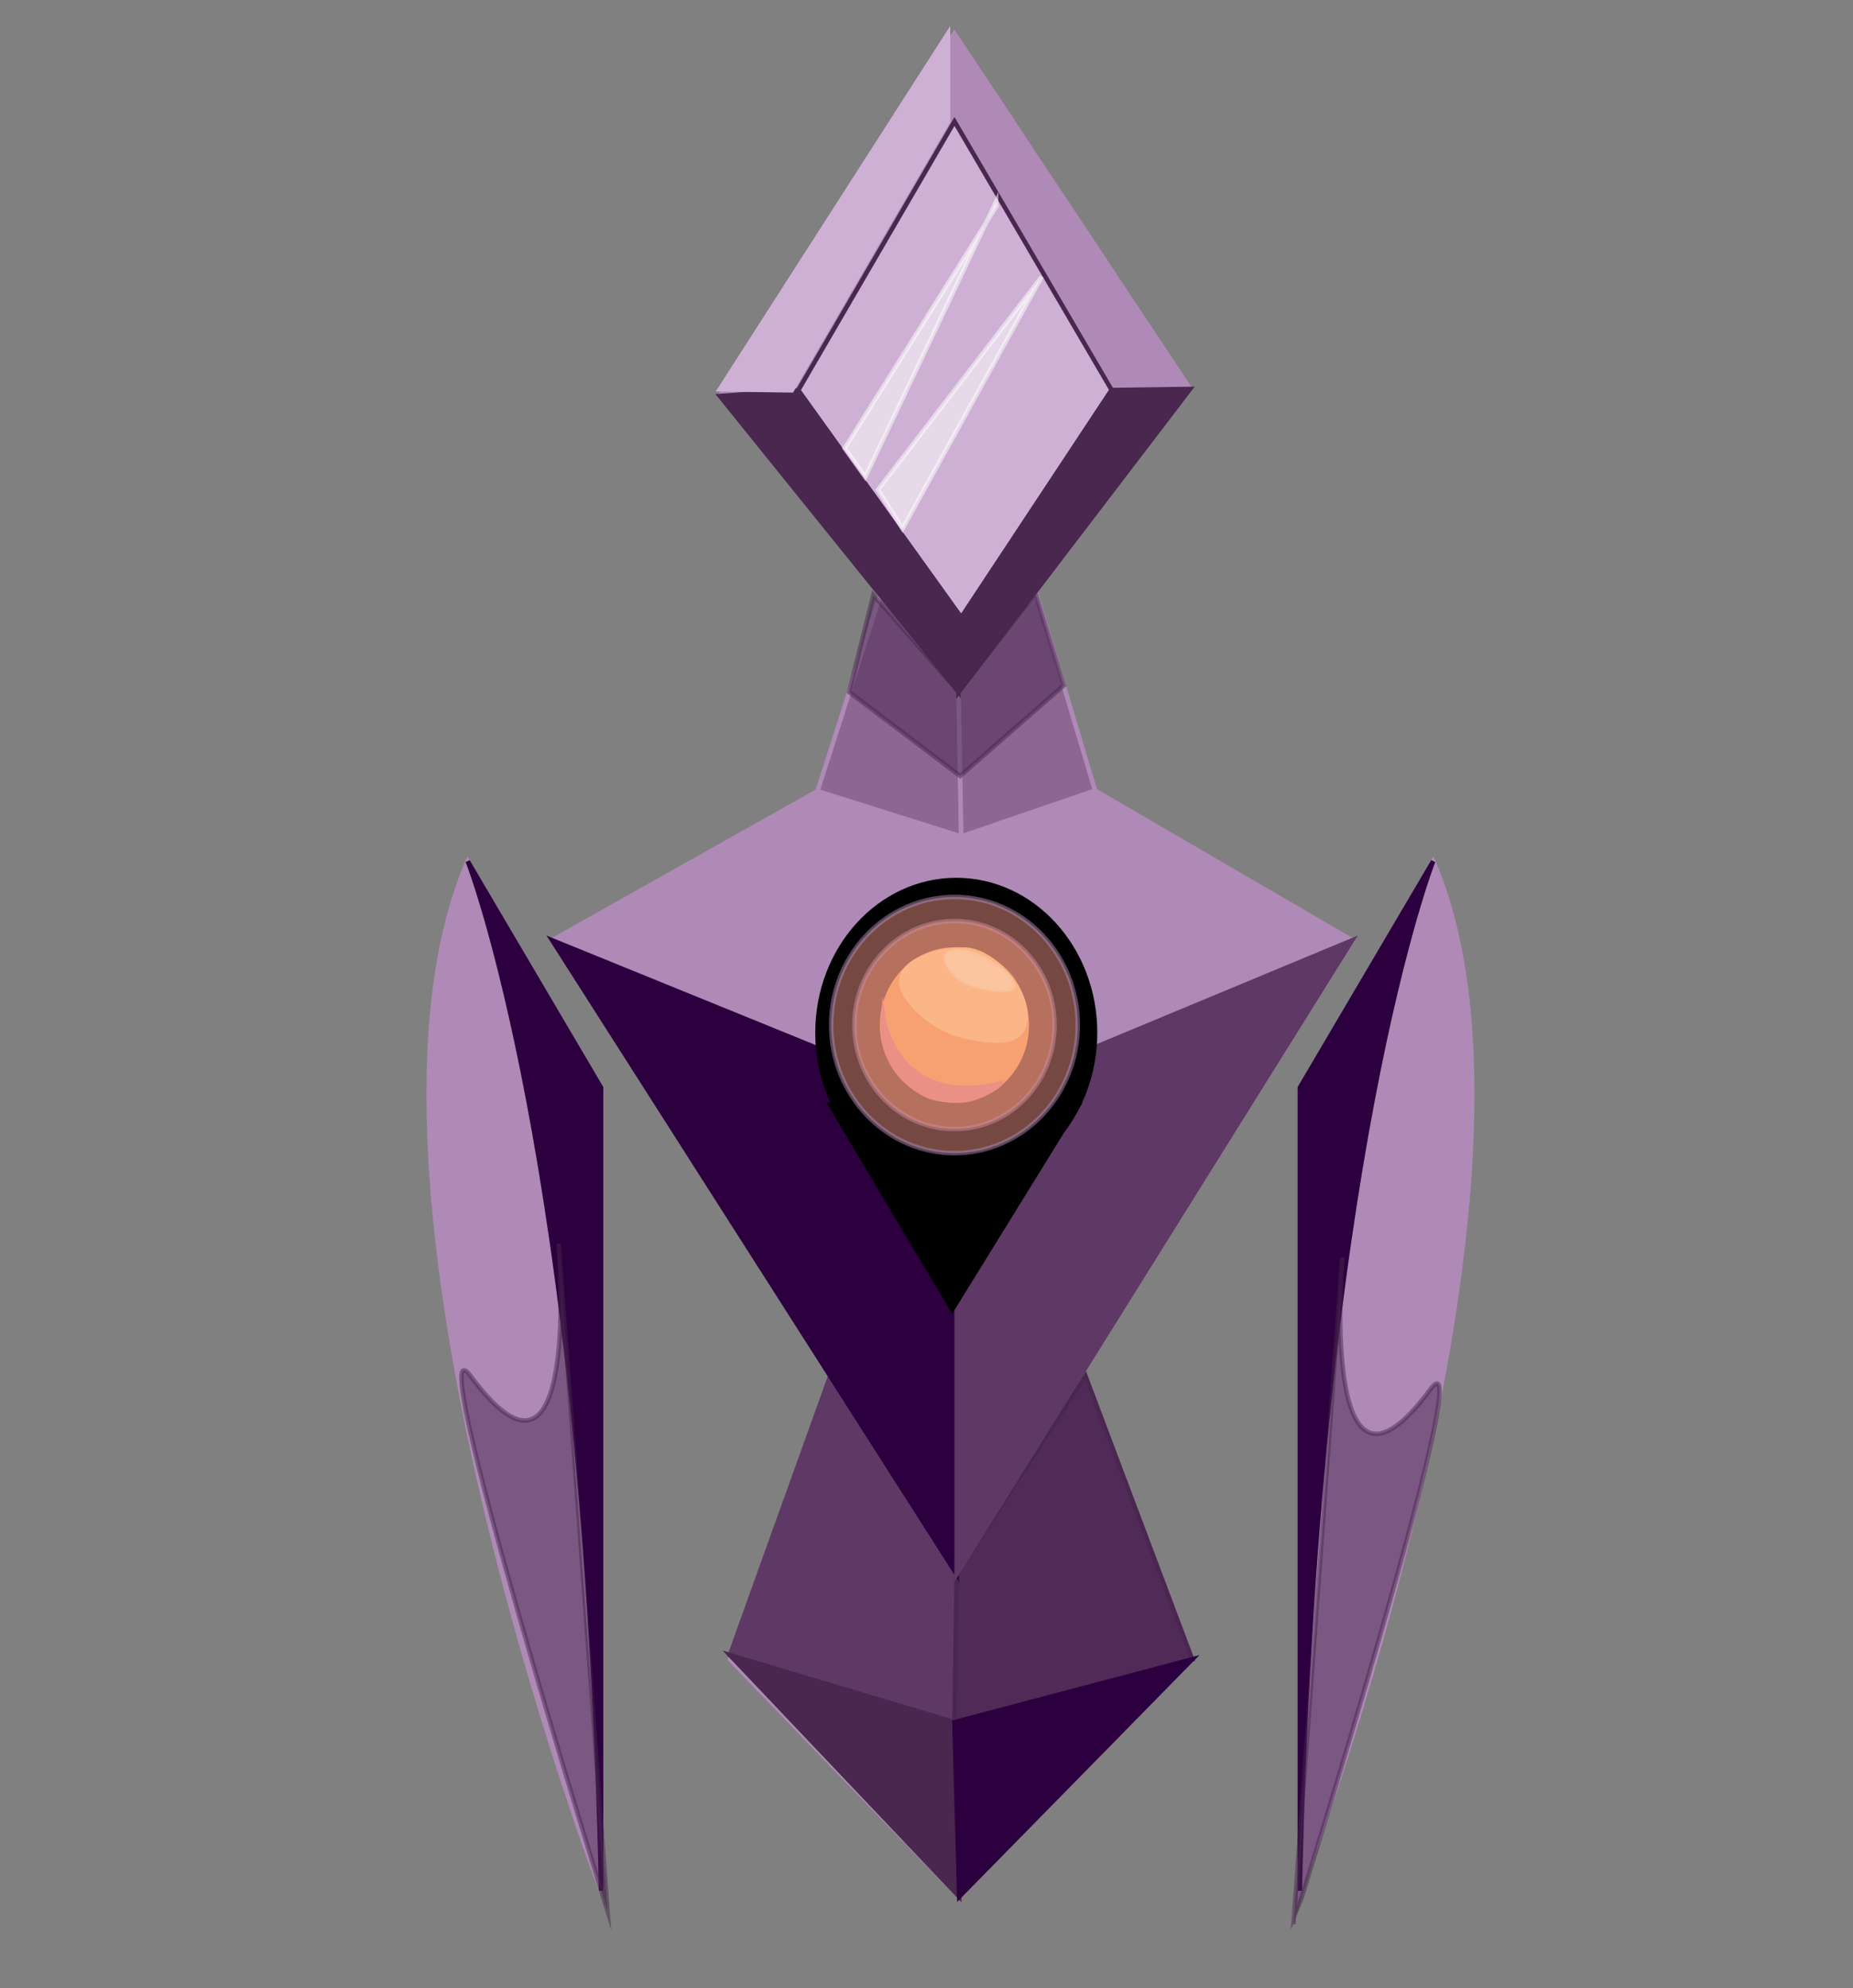 <?xml version="1.0" encoding="utf-8"?>
<!-- Generator: Adobe Illustrator 16.0.3, SVG Export Plug-In . SVG Version: 6.00 Build 0)  -->
<!DOCTYPE svg PUBLIC "-//W3C//DTD SVG 1.1//EN" "http://www.w3.org/Graphics/SVG/1.1/DTD/svg11.dtd">
<svg version="1.1" id="Layer_4" xmlns="http://www.w3.org/2000/svg" xmlns:xlink="http://www.w3.org/1999/xlink" x="0px" y="0px"
	 width="411px" height="441px" viewBox="0 0 411 441" enable-background="new 0 0 411 441" xml:space="preserve">
<rect x="0" y="0" width="411" height="441" fill="#808080" stroke="none"/>
<polygon fill="#AF8AB6" stroke="#AF8AB6" stroke-miterlimit="10" points="263.977,86.269 213.595,152.006 159.657,87.833 
	211.692,7.443 "/>
<polygon fill="#CEB0D4" stroke="#49274F" stroke-miterlimit="10" points="246.565,86.512 213.203,136.977 177.046,86.57 
	211.708,26.936 "/>
<polygon fill="#AF8AB6" stroke="#AF8AB6" stroke-miterlimit="10" points="264.432,368.024 212.185,229.326 161.91,368.024 
	212.755,420.66 "/>
<polygon fill="#AF8AB6" stroke="#AF8AB6" stroke-miterlimit="10" points="299.921,208.552 212.185,349.137 122.478,208.552 
	212.755,157.802 "/>
<path fill="#AF8AB6" stroke="#AF8AB6" stroke-miterlimit="10" d="M103.748,191.022l29.574,50.21v178.124
	C133.321,419.356,73.188,261.788,103.748,191.022z"/>
<path fill="#AF8AB6" stroke="#AF8AB6" stroke-miterlimit="10" d="M317.877,191.022l-29.572,50.21v178.124
	C288.305,419.356,348.438,261.788,317.877,191.022z"/>
<polygon fill="#5E3965" stroke="#5E3965" stroke-miterlimit="10" points="211.703,381.964 161.91,367.081 184.142,305.189 
	212.185,349.137 "/>
<polygon fill="#512B58" stroke="#49274F" stroke-miterlimit="10" points="264.432,368.024 211.703,381.964 212.185,349.137 
	240.763,305.189 "/>
<polygon fill="#49274F" stroke="#49274F" stroke-miterlimit="10" points="212.755,420.66 161.91,367.081 211.703,381.964 "/>
<polygon fill="#2C003E" stroke="#2C003E" stroke-miterlimit="10" points="264.432,368.024 211.703,381.964 212.755,420.66 "/>
<path fill="#2C003E" stroke="#2C003E" stroke-miterlimit="10" d="M288.305,419.356c3.376-162.039,29.572-228.334,29.572-228.334
	l-29.572,50.21V419.356z"/>
<path fill="#2C003E" stroke="#2C003E" stroke-miterlimit="10" d="M133.321,419.356c-3.378-162.039-29.574-228.334-29.574-228.334
	l29.574,50.21V419.356z"/>
<polygon fill="#2C003E" stroke="#2C003E" stroke-miterlimit="10" points="122.478,208.552 212.185,245.043 212.185,349.137 "/>
<polygon fill="#5E3965" stroke="#5E3965" stroke-miterlimit="10" points="299.921,208.552 212.185,245.043 212.185,349.137 "/>
<polygon stroke="#000000" stroke-miterlimit="10" points="184.176,245.043 211.2,290.436 239.231,245.043 "/>
<polygon fill="#8D6692" stroke="#AF8AB6" stroke-miterlimit="10" points="195.247,131.952 181.326,175.471 213.203,185.512 
	212.625,153.494 "/>
<polygon fill="#8D6692" stroke="#AF8AB6" stroke-miterlimit="10" points="242.882,175.342 213.203,185.512 212.625,153.494 
	229.92,131.952 "/>
<ellipse stroke="#000000" stroke-miterlimit="10" cx="212.104" cy="229.044" rx="30.778" ry="33.858"/>
<polygon fill="#49274F" stroke="#49274F" stroke-miterlimit="10" points="159.657,87.833 177.046,86.57 213.203,136.977 
	212.625,153.494 "/>
<polygon fill="#CEB0D4" stroke="#CEB0D4" stroke-miterlimit="10" points="210.267,7.443 210.283,26.936 175.622,86.57 
	159.657,86.344 "/>
<polygon fill="#49274F" stroke="#49274F" stroke-miterlimit="10" points="263.977,86.269 246.565,86.512 213.203,136.977 
	212.625,153.494 "/>
<path fill="#8D6692" stroke="#AF8AB6" stroke-miterlimit="10" d="M303.092,157.802"/>
<polygon opacity="0.5" fill="#49274F" stroke="#49274F" stroke-miterlimit="10" points="212.961,172.117 188.355,153.494 
	193.71,131.952 212.625,153.494 229.766,131.952 235.919,152.034 "/>
<path fill="#49274F" stroke="#49274F" stroke-miterlimit="10" d="M561.5,252.712"/>
<path opacity="0.5" fill="#49274F" stroke="#49274F" stroke-miterlimit="10" d="M104.39,305.189
	c24.802,33.562,19.513-29.301,19.513-29.301l10.844,147.934C134.747,423.822,92.746,289.434,104.39,305.189z"/>
<path opacity="0.5" fill="#49274F" stroke="#49274F" stroke-miterlimit="10" d="M317.25,308.146
	c-24.802,33.562-19.514-29.301-19.514-29.301l-10.843,147.933C286.894,426.777,328.894,292.39,317.25,308.146z"/>
<polygon opacity="0.5" fill="#FFFFFF" stroke="#FFFFFF" stroke-miterlimit="10" points="220.989,45.774 187.333,99.422 
	191.914,105.808 220.97,44.661 "/>
<polygon opacity="0.5" fill="#FFFFFF" stroke="#FFFFFF" stroke-miterlimit="10" points="194.735,108.614 200.185,117.254 
	231.061,61.364 "/>
<ellipse opacity="0.5" fill="#FFA372" stroke="#AF8AB6" stroke-miterlimit="10" cx="211.703" cy="227.346" rx="22.201" ry="23.07"/>
<ellipse opacity="0.5" fill="#EA9085" stroke="#AF8AB6" stroke-miterlimit="10" cx="211.702" cy="227.346" rx="27.341" ry="28.41"/>
<path fill="#F7A173" stroke="#F7A173" stroke-miterlimit="10" d="M227.743,227.346c0,9.248-7.182,16.745-16.04,16.745
	s-16.04-7.497-16.04-16.745c0-1.039,0.09-2.054,0.264-3.039c1.37-7.798,7.913-13.707,15.776-13.707
	C220.561,210.6,227.743,218.097,227.743,227.346z"/>
<path fill="#EA9085" stroke="#EA9085" stroke-miterlimit="10" d="M221.864,240.303c-23.429,5.6-26.006-14.903-26.006-14.903
	c-0.757,7.95,3.37,12.47,3.37,12.47s4.526,5.494,9.053,5.837c4.526,0.343,5.596,0.928,9.512-0.867
	C221.708,241.046,221.864,240.303,221.864,240.303z"/>
<path fill="#FAB687" stroke="#FAB687" stroke-miterlimit="10" d="M226.87,228.192c-1.595,3.717-8.338,2.705-13.125,1.606
	c-6.838-1.57-13.874-8.091-13.874-12.178c0-4.087,6.878-7.02,13.874-7.02C220.739,210.6,229.808,221.34,226.87,228.192z"/>
<path opacity="0.2" fill="#FFFFFF" stroke="#FAB687" stroke-miterlimit="10" d="M225.228,218.532
	c0.372,2.555-6.537,1.163-9.316,0.441c-3.536-0.918-6.59-4.268-6.59-6.597c0-2.329,4.614-2.34,8.101-0.68
	C220.627,213.224,224.893,216.229,225.228,218.532z"/>
</svg>
